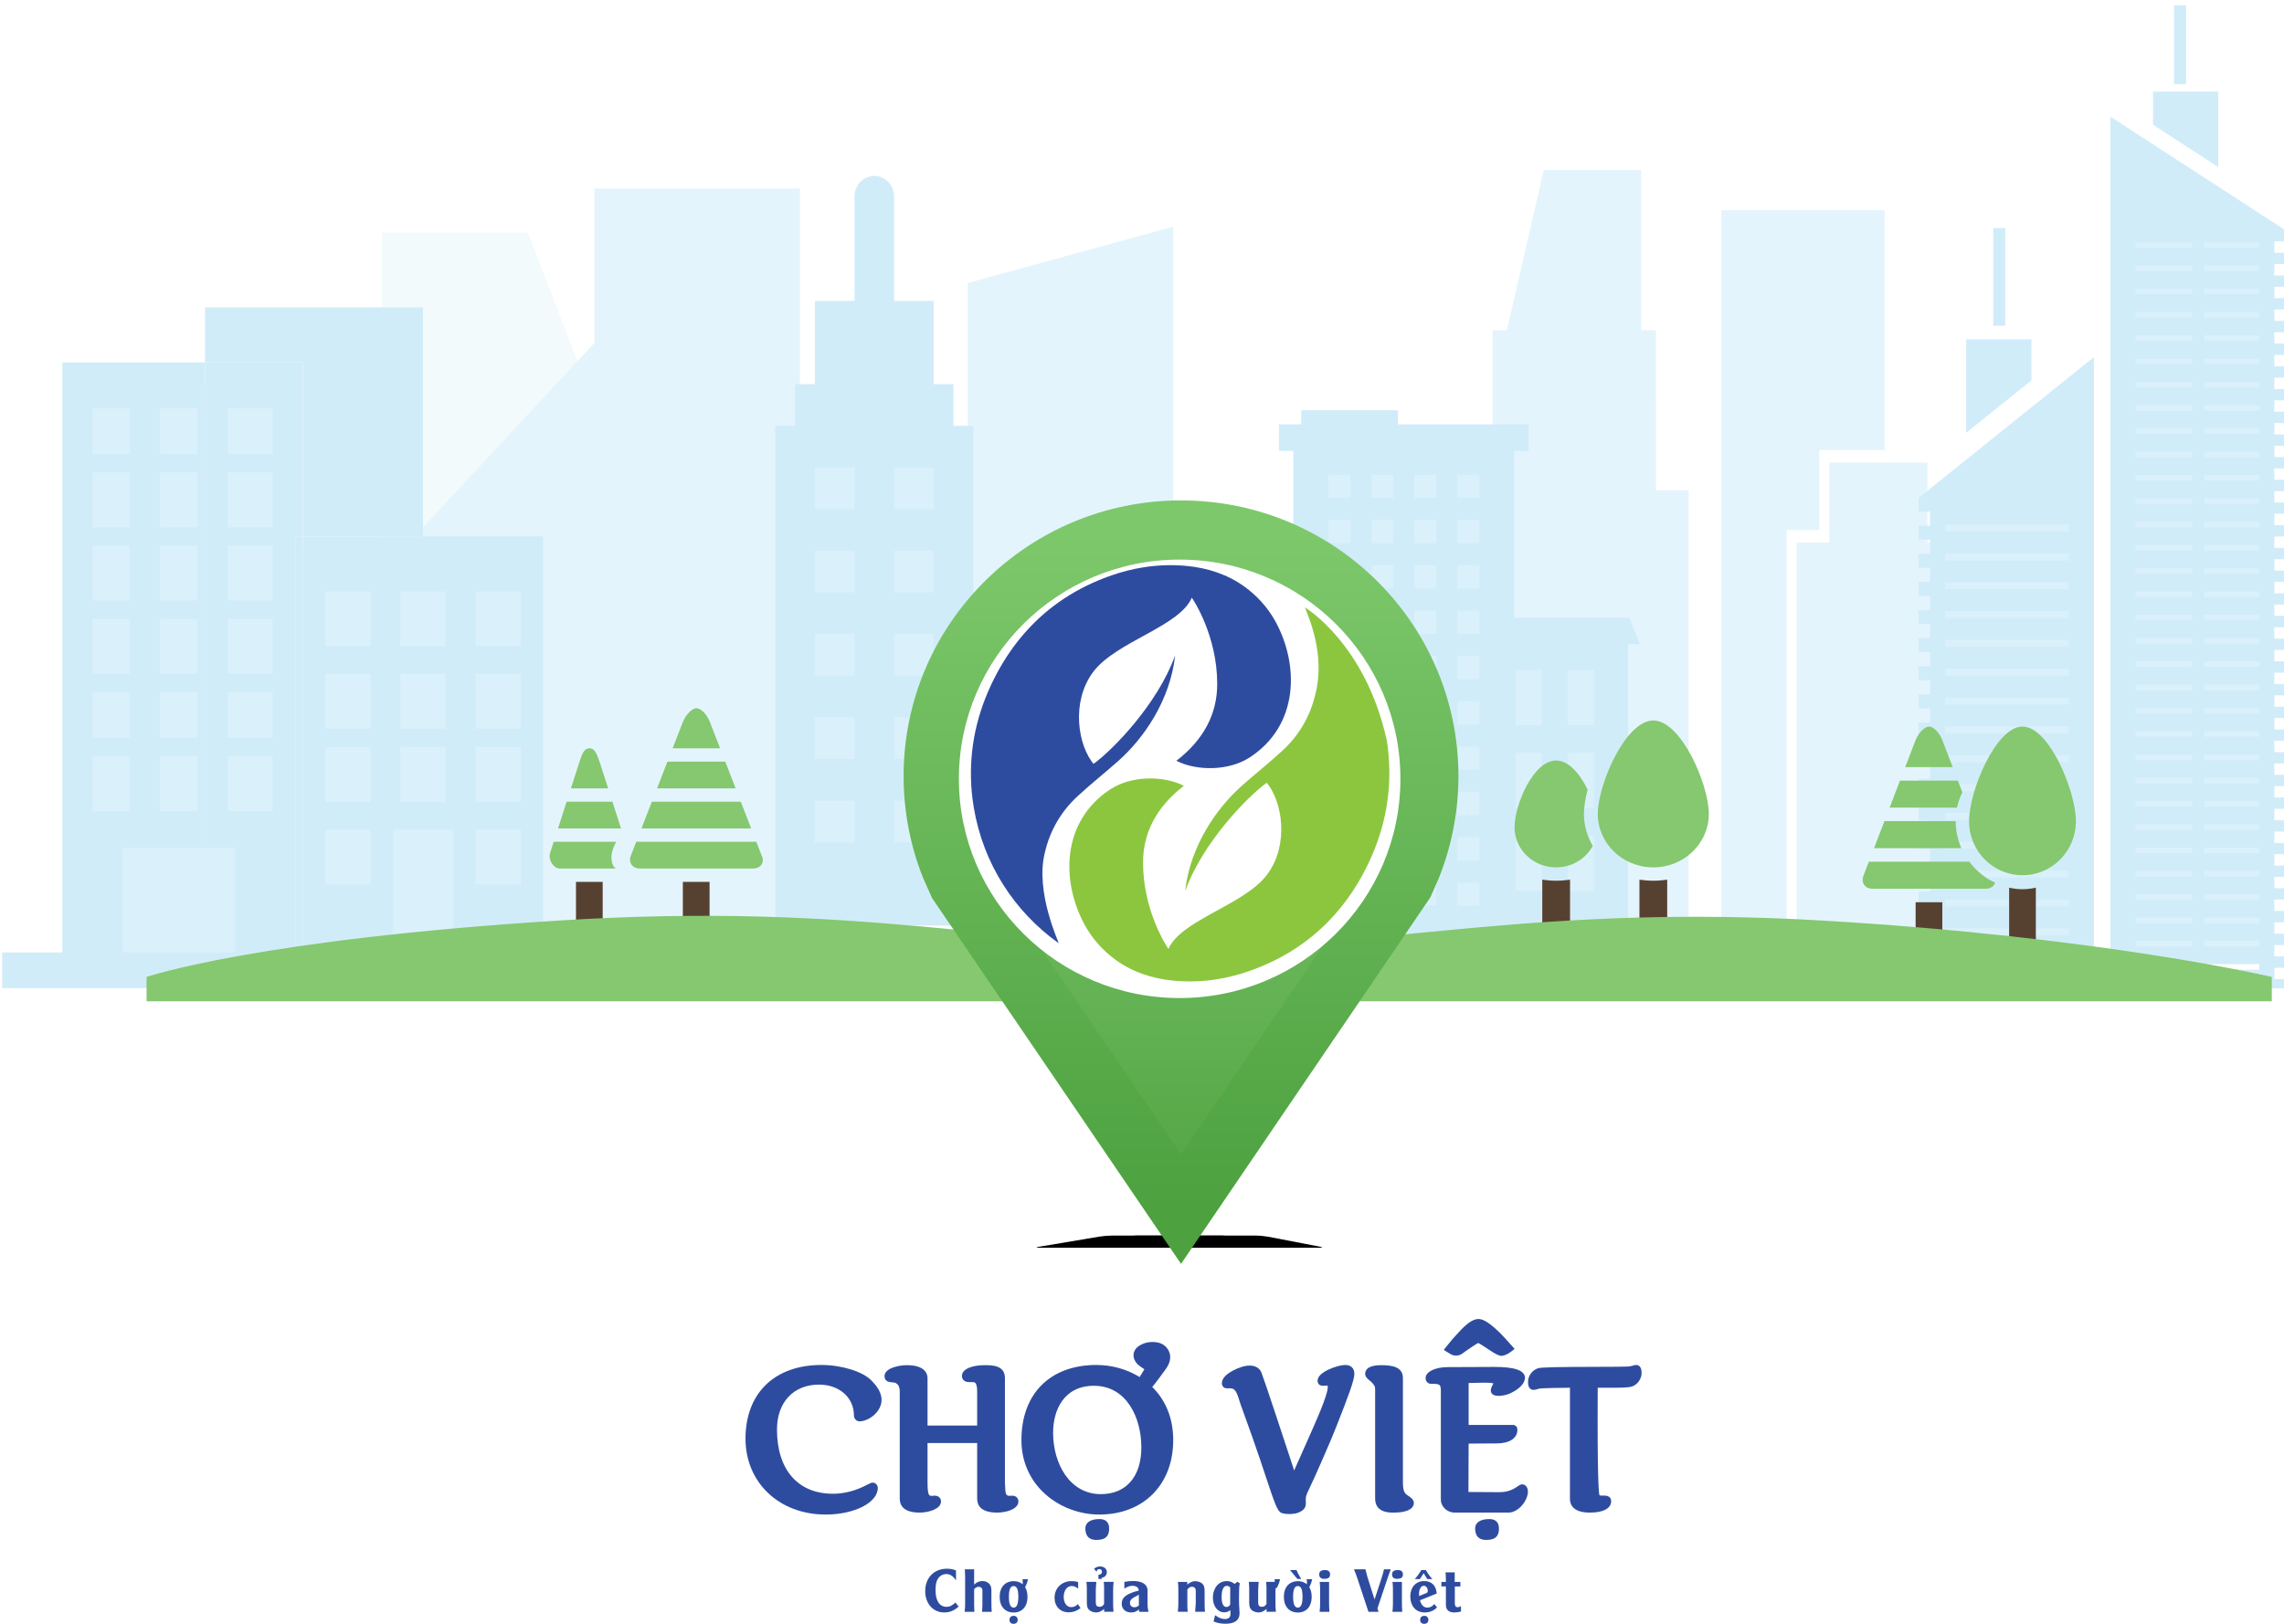 <?xml version="1.0" encoding="UTF-8"?>
<svg width="374px" height="266px" viewBox="0 0 374 266" version="1.1" xmlns="http://www.w3.org/2000/svg" xmlns:xlink="http://www.w3.org/1999/xlink">
    <!-- Generator: Sketch 52.5 (67469) - http://www.bohemiancoding.com/sketch -->
    <title>Group 13</title>
    <desc>Created with Sketch.</desc>
    <defs>
        <path d="M10.292,0.167 C10.84,0.075 11.729,-6.68640808e-25 12.29,-6.68640808e-25 L35.942,-6.68640808e-25 C36.497,-6.68640808e-25 37.394,0.086 37.925,0.188 L46.354,1.807 C46.893,1.911 46.887,1.995 46.33,1.995 L0.417,1.995 C-0.135,1.995 -0.147,1.921 0.408,1.828 L10.292,0.167 Z" id="path-1"></path>
        <filter x="-18.4%" y="-300.8%" width="136.8%" height="1002.3%" filterUnits="objectBoundingBox" id="filter-2">
            <feOffset dx="0" dy="3" in="SourceAlpha" result="shadowOffsetOuter1"></feOffset>
            <feGaussianBlur stdDeviation="2.5" in="shadowOffsetOuter1" result="shadowBlurOuter1"></feGaussianBlur>
            <feColorMatrix values="0 0 0 0 0   0 0 0 0 0   0 0 0 0 0  0 0 0 0.161 0" type="matrix" in="shadowBlurOuter1"></feColorMatrix>
        </filter>
        <path d="M14.746,0.344 C15.168,0.154 15.885,3.54978915e-18 16.336,7.8310697e-18 L30.443,1.41741353e-16 C30.899,1.46066334e-16 31.617,0.153 32.033,0.336 L34.283,1.326 C34.706,1.512 34.683,1.662 34.222,1.662 L12.644,1.662 C12.187,1.662 12.158,1.509 12.583,1.318 L14.746,0.344 Z" id="path-3"></path>
        <filter x="-42.4%" y="-360.9%" width="185.0%" height="1182.8%" filterUnits="objectBoundingBox" id="filter-4">
            <feOffset dx="0" dy="3" in="SourceAlpha" result="shadowOffsetOuter1"></feOffset>
            <feGaussianBlur stdDeviation="2.5" in="shadowOffsetOuter1" result="shadowBlurOuter1"></feGaussianBlur>
            <feColorMatrix values="0 0 0 0 0   0 0 0 0 0   0 0 0 0 0  0 0 0 0.16 0" type="matrix" in="shadowBlurOuter1"></feColorMatrix>
        </filter>
        <linearGradient x1="50%" y1="0%" x2="50%" y2="100%" id="linearGradient-5">
            <stop stop-color="#8AD178" offset="0%"></stop>
            <stop stop-color="#52A443" offset="100%"></stop>
        </linearGradient>
        <linearGradient x1="50%" y1="0%" x2="50%" y2="100%" id="linearGradient-6">
            <stop stop-color="#7DC86B" offset="0%"></stop>
            <stop stop-color="#4DA13F" offset="100%"></stop>
        </linearGradient>
        <polygon id="path-7" points="0 132.558 190 132.558 190 0 0 0"></polygon>
    </defs>
    <g id="APP" stroke="none" stroke-width="1" fill="none" fill-rule="evenodd">
        <g id="00--Welcome" transform="translate(-1, -305)">
            <g id="Group-13" transform="translate(1, 304)">
                <g id="Group-13-Copy" transform="translate(0, 0.5)">
                    <g id="Group-15" transform="translate(0, 0.5)">
                        <polygon id="Fill-2" fill="#E4F4FD" points="158.458 51.383 158.458 158.944 192.117 158.944 192.117 37.127 158.458 46.355"></polygon>
                        <g id="Page-1" transform="translate(279.585, 93.832) scale(-1, 1) translate(-279.585, -93.832) translate(238.085, 27.832)" fill="#E4F4FD">
                            <polygon id="Fill-2" points="21.54 47.936 5.487 47.936 5.487 61.04 0.136 61.04 0.136 100.352 0.143 100.352 0.143 126.561 26.891 126.561 26.891 61.04 21.54 61.04"></polygon>
                            <path d="M82.037,52.452 L76.693,52.452 L76.693,26.243 L65.991,26.243 L65.991,3.31 C65.991,1.501 64.794,0.035 63.315,0.035 C61.837,0.035 60.64,1.501 60.64,3.31 L60.64,26.243 L49.932,26.243 L49.939,52.452 L44.581,52.452 L44.581,131.076 L82.037,131.076 L82.037,104.868 L82.044,104.868 L82.037,52.452 Z" id="Fill-3"></path>
                            <polygon id="Rectangle-124" points="52.356 0 68.291 0 74.596 27.396 52.356 27.396"></polygon>
                            <polygon id="Fill-4" points="12.482 45.899 23.184 45.899 23.184 59.004 28.535 59.004 28.535 131.076 39.237 131.076 39.237 6.587 12.482 6.587"></polygon>
                        </g>
                        <g id="Group-3" transform="translate(209.423, 67.193)">
                            <rect id="Rectangle-118" fill="#DAF0FB" x="5.56" y="9.295" width="29.19" height="75.829"></rect>
                            <rect id="Rectangle-118" fill="#DAF0FB" x="5.56" y="36.202" width="49.113" height="48.922"></rect>
                            <path d="M57.176,85.065 L57.176,38.315 L59.104,38.315 L57.393,33.963 L38.546,33.963 L38.546,6.664 L40.9,6.664 L40.9,2.312 L19.485,2.312 L19.485,0 L3.64,0 L3.64,2.312 L0,2.312 L0,6.664 L2.354,6.664 L2.354,85.065 L0,85.065 L0,88.06 L59.96,88.06 L59.96,85.065 L57.176,85.065 Z M11.706,81.152 L8.105,81.152 L8.105,77.346 L11.71,77.346 L11.71,81.152 L11.706,81.152 Z M11.706,73.732 L8.105,73.732 L8.105,69.925 L11.71,69.925 L11.71,73.732 L11.706,73.732 Z M11.706,66.307 L8.105,66.307 L8.105,62.499 L11.71,62.499 L11.71,66.307 L11.706,66.307 Z M11.706,58.885 L8.105,58.885 L8.105,55.083 L11.71,55.083 L11.71,58.885 L11.706,58.885 Z M11.706,51.465 L8.105,51.465 L8.105,47.658 L11.71,47.658 L11.71,51.465 L11.706,51.465 Z M11.706,44.039 L8.105,44.039 L8.105,40.233 L11.71,40.233 L11.71,44.039 L11.706,44.039 Z M11.706,36.619 L8.105,36.619 L8.105,32.811 L11.71,32.811 L11.71,36.619 L11.706,36.619 Z M11.706,29.197 L8.105,29.197 L8.105,25.391 L11.71,25.391 L11.71,29.197 L11.706,29.197 Z M11.706,21.772 L8.105,21.772 L8.105,17.965 L11.71,17.965 L11.71,21.772 L11.706,21.772 Z M11.706,14.351 L8.105,14.351 L8.105,10.544 L11.71,10.544 L11.71,14.351 L11.706,14.351 Z M18.739,81.152 L15.133,81.152 L15.133,77.346 L18.739,77.346 L18.739,81.152 Z M18.739,73.732 L15.133,73.732 L15.133,69.925 L18.739,69.925 L18.739,73.732 Z M18.739,66.307 L15.133,66.307 L15.133,62.499 L18.739,62.499 L18.739,66.307 Z M18.739,58.885 L15.133,58.885 L15.133,55.083 L18.739,55.083 L18.739,58.885 Z M18.739,51.465 L15.133,51.465 L15.133,47.658 L18.739,47.658 L18.739,51.465 Z M18.739,44.039 L15.133,44.039 L15.133,40.233 L18.739,40.233 L18.739,44.039 Z M18.739,36.619 L15.133,36.619 L15.133,32.811 L18.739,32.811 L18.739,36.619 Z M18.739,29.197 L15.133,29.197 L15.133,25.391 L18.739,25.391 L18.739,29.197 Z M18.739,21.772 L15.133,21.772 L15.133,17.965 L18.739,17.965 L18.739,21.772 Z M18.739,14.351 L15.133,14.351 L15.133,10.544 L18.739,10.544 L18.739,14.351 Z M25.767,81.152 L22.162,81.152 L22.162,77.346 L25.767,77.346 L25.767,81.152 Z M25.767,73.732 L22.162,73.732 L22.162,69.925 L25.767,69.925 L25.767,73.732 Z M25.767,66.307 L22.162,66.307 L22.162,62.499 L25.767,62.499 L25.767,66.307 Z M25.767,58.885 L22.162,58.885 L22.162,55.083 L25.767,55.083 L25.767,58.885 Z M25.767,51.465 L22.162,51.465 L22.162,47.658 L25.767,47.658 L25.767,51.465 Z M25.767,44.039 L22.162,44.039 L22.162,40.233 L25.767,40.233 L25.767,44.039 Z M25.767,36.619 L22.162,36.619 L22.162,32.811 L25.767,32.811 L25.767,36.619 Z M25.767,29.197 L22.162,29.197 L22.162,25.391 L25.767,25.391 L25.767,29.197 Z M25.767,21.772 L22.162,21.772 L22.162,17.965 L25.767,17.965 L25.767,21.772 Z M25.767,14.351 L22.162,14.351 L22.162,10.544 L25.767,10.544 L25.767,14.351 Z M32.799,81.152 L29.194,81.152 L29.194,77.346 L32.799,77.346 L32.799,81.152 Z M32.799,73.732 L29.194,73.732 L29.194,69.925 L32.799,69.925 L32.799,73.732 Z M32.799,66.307 L29.194,66.307 L29.194,62.499 L32.799,62.499 L32.799,66.307 Z M32.799,58.885 L29.194,58.885 L29.194,55.083 L32.799,55.083 L32.799,58.885 Z M32.799,51.465 L29.194,51.465 L29.194,47.658 L32.799,47.658 L32.799,51.465 Z M32.799,44.039 L29.194,44.039 L29.194,40.233 L32.799,40.233 L32.799,44.039 Z M32.799,36.619 L29.194,36.619 L29.194,32.811 L32.799,32.811 L32.799,36.619 Z M32.799,29.197 L29.194,29.197 L29.194,25.391 L32.799,25.391 L32.799,29.197 Z M32.799,21.772 L29.194,21.772 L29.194,17.965 L32.799,17.965 L32.799,21.772 Z M32.799,14.351 L29.194,14.351 L29.194,10.544 L32.799,10.544 L32.799,14.351 Z M43.042,78.722 L38.759,78.722 L38.759,69.682 L43.042,69.682 L43.042,78.722 Z M43.042,65.155 L38.759,65.155 L38.759,56.115 L43.042,56.115 L43.042,65.155 Z M43.042,51.593 L38.759,51.593 L38.759,42.548 L43.042,42.548 L43.042,51.593 Z M51.607,78.722 L47.325,78.722 L47.325,69.682 L51.607,69.682 L51.607,78.722 Z M51.607,65.155 L47.325,65.155 L47.325,56.115 L51.607,56.115 L51.607,65.155 Z M51.607,51.593 L47.325,51.593 L47.325,42.548 L51.607,42.548 L51.607,51.593 Z" id="Page-1" fill="#D1ECF9"></path>
                        </g>
                        <g id="Page-1" transform="translate(62.549, 30.768)">
                            <polygon id="Rectangle-121" fill="#F2FAFC" points="0 7.338 23.888 7.338 47.776 69.263 68.438 69.263 68.438 74.665 47.776 74.665 0 74.665"></polygon>
                            <polygon id="Fill-2" fill="#E4F4FD" points="34.779 14.34 34.779 121.706 68.438 121.706 68.438 0.11 34.779 0.11"></polygon>
                            <polygon id="Fill-3" fill="#E4F4FD" points="1.773 121.706 35.433 121.706 35.433 24.688 1.773 60.908"></polygon>
                        </g>
                        <g id="Group" transform="translate(314.135, 0.436)">
                            <rect id="Rectangle-122" fill="#DAF0FB" x="35.242" y="36.64" width="22.427" height="120.796"></rect>
                            <path d="M60.156,39.114 L60.156,37.305 L31.432,18.666 L31.432,161.443 L60.167,161.443 L60.167,159.926 L58.284,159.926 L58.284,158.065 L60.167,158.065 L60.167,156.204 L58.284,156.204 L58.284,154.35 L60.167,154.35 L60.167,152.489 L58.284,152.489 L58.284,150.629 L60.167,150.629 L60.167,148.768 L58.284,148.768 L58.284,146.905 L60.167,146.905 L60.167,145.044 L58.284,145.044 L58.284,143.184 L60.167,143.184 L60.167,141.323 L58.284,141.323 L58.284,139.471 L60.167,139.471 L60.167,137.626 L58.284,137.626 L58.284,135.765 L60.167,135.765 L60.167,133.896 L58.284,133.896 L58.284,132.042 L60.167,132.042 L60.167,130.181 L58.284,130.181 L58.284,128.329 L60.167,128.329 L60.167,126.469 L58.284,126.469 L58.284,124.608 L60.167,124.608 L60.167,122.754 L58.284,122.754 L58.284,120.893 L60.167,120.893 L60.167,119.041 L58.284,119.041 L58.284,117.172 L60.167,117.172 L60.167,115.318 L58.284,115.318 L58.284,113.457 L60.167,113.457 L60.167,111.596 L58.284,111.596 L58.284,109.736 L60.167,109.736 L60.167,107.873 L58.284,107.873 L58.284,106.021 L60.167,106.021 L60.167,104.169 L58.284,104.169 L58.284,102.306 L60.167,102.306 L60.167,100.436 L58.284,100.436 L58.284,98.585 L60.167,98.585 L60.167,96.733 L58.284,96.733 L58.284,94.872 L60.167,94.872 L60.167,93.018 L58.284,93.018 L58.284,91.158 L60.167,91.158 L60.167,89.297 L58.284,89.297 L58.284,87.436 L60.167,87.436 L60.167,85.582 L58.284,85.582 L58.284,83.712 L60.167,83.712 L60.167,81.861 L58.284,81.861 L58.284,80 L60.167,80 L60.167,78.146 L58.284,78.146 L58.284,76.285 L60.167,76.285 L60.167,74.425 L58.284,74.425 L58.284,72.564 L60.167,72.564 L60.167,70.71 L58.284,70.71 L58.284,68.858 L60.167,68.858 L60.167,66.997 L58.284,66.997 L58.284,65.137 L60.167,65.137 L60.167,63.283 L58.284,63.283 L58.284,61.422 L60.167,61.422 L60.167,59.561 L58.284,59.561 L58.284,57.701 L60.167,57.701 L60.167,55.838 L58.284,55.838 L58.284,53.977 L60.167,53.977 L60.167,52.116 L58.284,52.116 L58.284,50.255 L60.167,50.255 L60.167,48.401 L58.284,48.401 L58.284,46.541 L60.167,46.541 L60.167,44.68 L58.284,44.68 L58.284,42.819 L60.167,42.819 L60.167,40.959 L58.284,40.959 L58.284,39.096 L60.156,39.114 Z M55.815,40.146 L35.556,40.146 L35.556,39.22 L55.815,39.22 L55.815,40.146 Z M55.815,43.966 L35.556,43.966 L35.556,43.038 L55.815,43.038 L55.815,43.966 Z M55.815,47.776 L35.556,47.776 L35.556,46.85 L55.815,46.85 L55.815,47.776 Z M55.815,51.595 L35.556,51.595 L35.556,50.66 L55.815,50.66 L55.815,51.595 Z M55.815,55.406 L35.556,55.406 L35.556,54.48 L55.815,54.48 L55.815,55.406 Z M55.815,59.225 L35.556,59.225 L35.556,58.299 L55.815,58.299 L55.815,59.225 Z M55.815,63.037 L35.556,63.037 L35.556,62.111 L55.815,62.111 L55.815,63.037 Z M55.815,66.846 L35.556,66.846 L35.556,65.92 L55.815,65.92 L55.815,66.846 Z M55.815,70.667 L35.556,70.667 L35.556,69.732 L55.815,69.732 L55.815,70.667 Z M55.815,74.477 L35.556,74.477 L35.556,73.551 L55.815,73.551 L55.815,74.477 Z M55.815,78.297 L35.556,78.297 L35.556,77.362 L55.815,77.362 L55.815,78.297 Z M55.815,82.107 L35.556,82.107 L35.556,81.172 L55.815,81.172 L55.815,82.107 Z M55.815,85.919 L35.556,85.919 L35.556,84.984 L55.815,84.984 L55.815,85.919 Z M55.815,89.728 L35.556,89.728 L35.556,88.802 L55.815,88.802 L55.815,89.728 Z M55.815,93.549 L35.556,93.549 L35.556,92.614 L55.815,92.614 L55.815,93.549 Z M55.815,97.359 L35.556,97.359 L35.556,96.433 L55.815,96.433 L55.815,97.359 Z M55.815,101.177 L35.556,101.177 L35.556,100.242 L55.815,100.242 L55.815,101.177 Z M55.815,104.998 L35.556,104.998 L35.556,104.054 L55.815,104.054 L55.815,104.998 Z M55.815,108.807 L35.556,108.807 L35.556,107.873 L55.815,107.873 L55.815,108.807 Z M55.815,112.619 L35.556,112.619 L35.556,111.693 L55.815,111.693 L55.815,112.619 Z M55.815,116.429 L35.556,116.429 L35.556,115.503 L55.815,115.503 L55.815,116.429 Z M55.815,120.25 L35.556,120.25 L35.556,119.324 L55.815,119.324 L55.815,120.25 Z M55.815,124.059 L35.556,124.059 L35.556,123.133 L55.815,123.133 L55.815,124.059 Z M55.815,127.88 L35.556,127.88 L35.556,126.954 L55.815,126.954 L55.815,127.88 Z M55.815,131.689 L35.556,131.689 L35.556,130.755 L55.815,130.755 L55.815,131.689 Z M55.815,135.501 L35.556,135.501 L35.556,134.575 L55.815,134.575 L55.815,135.501 Z M55.815,139.32 L35.556,139.32 L35.556,138.394 L55.815,138.394 L55.815,139.32 Z M55.815,143.132 L35.556,143.132 L35.556,142.204 L55.815,142.204 L55.815,143.132 Z M55.815,146.941 L35.556,146.941 L35.556,146.015 L55.815,146.015 L55.815,146.941 Z M55.815,150.762 L35.556,150.762 L35.556,149.834 L55.815,149.834 L55.815,150.762 Z M55.815,154.581 L35.556,154.581 L35.556,153.646 L55.815,153.646 L55.815,154.581 Z M55.815,158.39 L35.556,158.39 L35.556,157.464 L55.815,157.464 L55.815,158.39 Z" id="Fill-1" fill="#D1ECF9"></path>
                            <polygon id="Fill-2" fill="#D1ECF9" points="41.859 0.433 43.83 0.433 43.83 13.357 41.859 13.357"></polygon>
                            <polygon id="Fill-3" fill="#D1ECF9" points="44.853 36.892 46.825 36.892 46.825 160.596 44.853 160.596"></polygon>
                            <polygon id="Fill-4" fill="#D1ECF9" points="49.103 26.933 49.103 14.565 38.418 14.565 38.418 19.998"></polygon>
                            <g id="Group-8" transform="translate(0, 36.692)">
                                <rect id="Rectangle-122" fill="#DAF0FB" x="3.845" y="46.798" width="22.427" height="72.993"></rect>
                                <polygon id="Fill-5" fill="#D1ECF9" points="7.821 33.762 7.821 18.454 18.507 18.454 18.507 25.18"></polygon>
                                <polygon id="Fill-6" fill="#D1ECF9" points="12.252 0.229 14.223 0.229 14.223 16.227 12.252 16.227"></polygon>
                                <path d="M0.011,122.591 L0.011,124.752 L28.735,124.752 L28.735,21.359 L0.011,44.431 L0.011,46.667 L1.894,46.667 L1.894,48.974 L0.011,48.974 L0.011,51.266 L1.894,51.266 L1.894,53.569 L0.011,53.569 L0.011,55.872 L1.894,55.872 L1.894,58.179 L0.011,58.179 L0.011,60.471 L1.894,60.471 L1.894,62.774 L0.011,62.774 L0.011,65.077 L1.894,65.077 L1.894,67.383 L0.011,67.383 L0.011,69.687 L1.894,69.687 L1.894,71.99 L0.011,71.99 L0.011,74.293 L1.894,74.293 L1.894,76.597 L0.011,76.597 L0.011,78.903 L1.894,78.903 L1.894,81.206 L0.011,81.206 L0.011,83.51 L1.894,83.51 L1.894,85.813 L0.011,85.813 L0.011,88.119 L1.894,88.119 L1.894,90.422 L0.011,90.422 L0.011,92.726 L1.894,92.726 L1.894,95.029 L0.011,95.029 L0.011,97.332 L1.894,97.332 L1.894,99.627 L0.011,99.627 L0.011,101.931 L1.894,101.931 L1.894,104.223 L0.011,104.223 L0.011,106.526 L1.894,106.526 L1.894,108.832 L0.011,108.832 L0.011,111.136 L1.894,111.136 L1.894,113.428 L0.011,113.428 L0.011,115.731 L1.894,115.731 L1.894,118.037 L0.011,118.037 L0.011,120.341 L1.894,120.341 L1.894,122.633 L0.011,122.633 L0.011,122.591 Z M4.353,48.786 L24.612,48.786 L24.612,49.944 L4.353,49.944 L4.353,48.786 Z M4.353,53.516 L24.612,53.516 L24.612,54.673 L4.353,54.673 L4.353,53.516 Z M4.353,58.232 L24.612,58.232 L24.612,59.378 L4.353,59.378 L4.353,58.232 Z M4.353,62.95 L24.612,62.95 L24.612,64.096 L4.353,64.096 L4.353,62.95 Z M4.353,67.677 L24.612,67.677 L24.612,68.823 L4.353,68.823 L4.353,67.677 Z M4.353,72.395 L24.612,72.395 L24.612,73.542 L4.353,73.542 L4.353,72.395 Z M4.353,77.122 L24.612,77.122 L24.612,78.268 L4.353,78.268 L4.353,77.122 Z M4.353,81.838 L24.612,81.838 L24.612,82.987 L4.353,82.987 L4.353,81.838 Z M4.353,86.568 L24.612,86.568 L24.612,87.714 L4.353,87.714 L4.353,86.568 Z M4.353,91.283 L24.612,91.283 L24.612,92.432 L4.353,92.432 L4.353,91.283 Z M4.353,96.002 L24.612,96.002 L24.612,97.148 L4.353,97.148 L4.353,96.002 Z M4.353,100.729 L24.612,100.729 L24.612,101.875 L4.353,101.875 L4.353,100.729 Z M4.353,105.447 L24.612,105.447 L24.612,106.593 L4.353,106.593 L4.353,105.447 Z M4.353,110.174 L24.612,110.174 L24.612,111.32 L4.353,111.32 L4.353,110.174 Z M4.353,114.892 L24.612,114.892 L24.612,116.039 L4.353,116.039 L4.353,114.892 Z M4.353,119.619 L24.612,119.619 L24.612,120.765 L4.353,120.765 L4.353,119.619 Z" id="Fill-7" fill="#D1ECF9"></path>
                            </g>
                        </g>
                        <g id="Group-2" transform="translate(0, 49.847)">
                            <polygon id="Fill-1" fill="#D1ECF9" points="49.576 38.011 69.263 38.011 69.263 0.5 33.58 0.5 33.58 9.503 49.576 9.503"></polygon>
                            <rect id="Rectangle-112" fill="#DAF0FB" x="12.51" y="13.014" width="35.676" height="96.189"></rect>
                            <rect id="Rectangle-112" fill="#DAF0FB" x="49.576" y="40.173" width="35.676" height="69.03"></rect>
                            <path d="M10.201,9.503 L10.201,107.03 L20.045,107.03 L20.045,89.025 L33.58,89.025 L33.58,9.503 L10.201,9.503 Z M21.275,83.024 L15.123,83.024 L15.123,74.021 L21.275,74.021 L21.275,83.024 Z M21.275,71.02 L15.123,71.02 L15.123,63.518 L21.275,63.518 L21.275,71.02 Z M21.275,60.517 L15.123,60.517 L15.123,51.515 L21.275,51.515 L21.275,60.517 Z M21.275,48.514 L15.123,48.514 L15.123,39.511 L21.275,39.511 L21.275,48.514 Z M21.275,36.51 L15.123,36.51 L15.123,27.508 L21.275,27.508 L21.275,36.51 Z M21.275,24.507 L15.123,24.507 L15.123,17.005 L21.275,17.005 L21.275,24.507 Z M32.349,83.024 L26.197,83.024 L26.197,74.021 L32.349,74.021 L32.349,83.024 Z M32.349,71.02 L26.197,71.02 L26.197,63.518 L32.349,63.518 L32.349,71.02 Z M32.349,60.517 L26.197,60.517 L26.197,51.515 L32.349,51.515 L32.349,60.517 Z M32.349,48.514 L26.197,48.514 L26.197,39.511 L32.349,39.511 L32.349,48.514 Z M32.349,36.51 L26.197,36.51 L26.197,27.508 L32.349,27.508 L32.349,36.51 Z M26.197,24.507 L26.197,17.005 L32.349,17.005 L32.349,24.507 L26.197,24.507 Z" id="Fill-2" fill="#D1ECF9"></path>
                            <path d="M38.502,107.03 L48.345,107.03 L48.345,38.011 L49.576,38.011 L49.576,9.503 L33.58,9.503 L33.58,89.025 L38.502,89.025 L38.502,107.03 Z M37.271,17.005 L44.654,17.005 L44.654,24.507 L37.271,24.507 L37.271,17.005 Z M37.271,27.508 L44.654,27.508 L44.654,36.51 L37.271,36.51 L37.271,27.508 Z M37.271,39.511 L44.654,39.511 L44.654,48.514 L37.271,48.514 L37.271,39.511 Z M37.271,51.515 L44.654,51.515 L44.654,60.517 L37.271,60.517 L37.271,51.515 Z M37.271,63.518 L44.654,63.518 L44.654,71.02 L37.271,71.02 L37.271,63.518 Z M37.271,83.024 L37.271,74.021 L44.654,74.021 L44.654,83.024 L37.271,83.024 Z" id="Fill-3" fill="#D1ECF9"></path>
                            <path d="M69.263,38.011 L69.263,47.013 L72.955,47.013 L72.955,56.016 L69.263,56.016 L69.263,60.517 L72.955,60.517 L72.955,69.52 L69.263,69.52 L69.263,72.521 L72.955,72.521 L72.955,81.523 L69.263,81.523 L69.263,86.024 L74.185,86.024 L74.185,107.03 L88.951,107.03 L88.951,38.011 L69.263,38.011 Z M85.26,95.027 L77.877,95.027 L77.877,86.024 L85.26,86.024 L85.26,95.027 Z M85.26,81.523 L77.877,81.523 L77.877,72.521 L85.26,72.521 L85.26,81.523 Z M85.26,69.52 L77.877,69.52 L77.877,60.517 L85.26,60.517 L85.26,69.52 Z M85.26,56.016 L77.877,56.016 L77.877,47.013 L85.26,47.013 L85.26,56.016 Z" id="Fill-4" fill="#D1ECF9"></path>
                            <path d="M65.572,81.523 L65.572,72.521 L69.263,72.521 L69.263,69.52 L65.572,69.52 L65.572,60.517 L69.263,60.517 L69.263,56.016 L65.572,56.016 L65.572,47.013 L69.263,47.013 L69.263,38.011 L49.576,38.011 L49.576,107.03 L64.342,107.03 L64.342,86.024 L69.263,86.024 L69.263,81.523 L65.572,81.523 Z M60.65,95.027 L53.267,95.027 L53.267,86.024 L60.65,86.024 L60.65,95.027 Z M60.65,81.523 L53.267,81.523 L53.267,72.521 L60.65,72.521 L60.65,81.523 Z M60.65,69.52 L53.267,69.52 L53.267,60.517 L60.65,60.517 L60.65,69.52 Z M60.65,56.016 L53.267,56.016 L53.267,47.013 L60.65,47.013 L60.65,56.016 Z" id="Fill-5" fill="#D1ECF9"></path>
                            <polygon id="Fill-6" fill="#D1ECF9" points="48.345 38.011 49.576 38.011 49.576 107.03 48.345 107.03"></polygon>
                            <polygon id="Fill-7" fill="#D1ECF9" points="0.357 106.148 98.795 106.148 98.795 112.002 0.357 112.002"></polygon>
                        </g>
                        <g id="Group-4" transform="translate(126.951, 28.811)">
                            <rect id="Rectangle-117" fill="#DAF0FB" x="3.914" y="45.24" width="25.723" height="67.566"></rect>
                            <path d="M29.181,34.11 L25.94,34.11 L25.94,20.466 L19.455,20.466 L19.455,3.41 C19.455,1.526 18.004,0 16.211,0 C14.42,0 12.97,1.526 12.97,3.41 L12.97,20.466 L6.485,20.466 L6.485,34.11 L3.241,34.11 L3.241,40.932 L0,40.932 L0,95.507 L0.008,95.507 L0.008,122.795 L32.433,122.795 L32.433,40.932 L29.181,40.932 L29.181,34.11 Z M12.97,109.151 L6.485,109.151 L6.485,102.329 L12.97,102.329 L12.97,109.151 Z M12.97,95.507 L6.485,95.507 L6.485,88.685 L12.97,88.685 L12.97,95.507 Z M12.97,81.863 L6.485,81.863 L6.485,75.041 L12.97,75.041 L12.97,81.863 Z M12.97,68.219 L6.485,68.219 L6.485,61.397 L12.97,61.397 L12.97,68.219 Z M12.97,54.575 L6.485,54.575 L6.485,47.753 L12.97,47.753 L12.97,54.575 Z M25.94,109.151 L19.455,109.151 L19.455,102.329 L25.94,102.329 L25.94,109.151 Z M25.94,95.507 L19.455,95.507 L19.455,88.685 L25.94,88.685 L25.94,95.507 Z M25.94,81.863 L19.455,81.863 L19.455,75.041 L25.94,75.041 L25.94,81.863 Z M25.94,68.219 L19.455,68.219 L19.455,61.397 L25.94,61.397 L25.94,68.219 Z M25.94,54.575 L19.455,54.575 L19.455,47.753 L25.94,47.753 L25.94,54.575 Z" id="Fill-1" fill="#D1ECF9"></path>
                        </g>
                    </g>
                    <g id="Group-5" transform="translate(90, 116.5)">
                        <polygon id="Path" fill="#564131" points="4.315 35 8.69 35 8.69 28.438 4.315 28.438"></polygon>
                        <path d="M0.669,21.875 L0.066,23.738 C-0.265,24.934 0.708,26.25 1.614,26.25 L10.907,26.25 C10.907,26.25 10.121,26.044 10.121,24.371 C10.121,23.209 10.907,21.875 10.907,21.875 L0.669,21.875 Z" id="Path" fill="#85C86F"></path>
                        <polygon id="Path" fill="#85C86F" points="2.781 15.312 1.375 19.688 11.693 19.688 10.284 15.312"></polygon>
                        <path d="M8.173,8.75 C7.737,7.554 7.438,6.562 6.532,6.562 C5.626,6.562 5.331,7.485 4.895,8.75 L3.486,13.125 L9.582,13.125 L8.173,8.75 Z" id="Path" fill="#85C86F"></path>
                        <polygon id="Path" fill="#564131" points="21.815 35 26.19 35 26.19 28.438 21.815 28.438"></polygon>
                        <path d="M34.696,24.062 L33.847,21.875 L14.183,21.875 L13.333,24.062 C12.821,25.191 13.526,26.25 14.735,26.25 L33.329,26.25 C34.538,26.25 35.31,25.258 34.696,24.062 L34.696,24.062 Z" id="Path" fill="#85C86F"></path>
                        <polygon id="Path" fill="#85C86F" points="31.304 15.312 16.739 15.312 15.034 19.688 33.001 19.688"></polygon>
                        <polygon id="Path" fill="#85C86F" points="28.763 8.75 19.291 8.75 17.59 13.125 30.459 13.125"></polygon>
                        <path d="M27.915,6.562 L20.14,6.562 L21.845,2.188 C22.331,0.999 23.348,0 24.032,0 C24.716,0 25.673,0.855 26.219,2.188 L27.915,6.562 Z" id="Page-1" fill="#85C86F"></path>
                    </g>
                    <g id="Group-7" transform="translate(248, 118.5)">
                        <path d="M11.363,15.312 C11.363,14.231 11.581,12.839 11.962,11.322 C10.716,8.75 8.873,6.562 6.818,6.562 C3.049,6.562 0,13.878 0,17.5 C0,21.127 3.049,24.062 6.818,24.062 C9.428,24.062 11.67,22.635 12.814,20.559 C11.919,18.995 11.363,17.223 11.363,15.312 L11.363,15.312 Z" id="Path" fill="#85C86F"></path>
                        <path d="M4.545,26.079 L4.545,35 L9.091,35 L9.091,26.079 C8.344,26.182 7.591,26.25 6.818,26.25 C6.045,26.25 5.292,26.182 4.545,26.079 L4.545,26.079 Z" id="Path" fill="#564131"></path>
                        <path d="M22.727,0 C18.182,0 13.636,10.48 13.636,15.312 C13.636,20.145 17.706,24.062 22.727,24.062 C27.748,24.062 31.818,20.145 31.818,15.312 C31.818,10.48 27.273,0 22.727,0 L22.727,0 Z" id="Path" fill="#85C86F"></path>
                        <path d="M22.727,26.25 C23.5,26.25 24.254,26.182 25,26.079 L25,35 L20.454,35 L20.454,26.079 C21.2,26.182 21.954,26.25 22.727,26.25 L22.727,26.25 Z" id="Path" fill="#564131"></path>
                    </g>
                    <g id="Group-6" transform="translate(305, 119.5)">
                        <path d="M26.178,0 C21.803,0 17.428,10.605 17.428,15.495 C17.428,20.385 21.346,24.349 26.178,24.349 C31.011,24.349 34.928,20.385 34.928,15.495 C34.928,10.605 30.553,0 26.178,0 L26.178,0 Z" id="Path" fill="#85C86F"></path>
                        <path d="M23.99,26.389 L23.99,39.585 L28.366,39.585 L28.366,26.389 C27.647,26.542 26.922,26.643 26.178,26.643 C25.434,26.643 24.709,26.542 23.99,26.389 L23.99,26.389 Z" id="Path" fill="#564131"></path>
                        <path d="M16.325,10.765 L15.594,8.854 L6.122,8.854 L4.422,13.281 L15.457,13.281 C15.638,12.394 15.95,11.56 16.325,10.765 L16.325,10.765 Z" id="Path" fill="#85C86F"></path>
                        <path d="M15.24,15.495 L3.572,15.495 L1.868,19.922 L16.163,19.922 C15.578,18.564 15.24,17.074 15.24,15.495 L15.24,15.495 Z" id="Path" fill="#85C86F"></path>
                        <path d="M17.476,22.135 L1.018,22.135 L0.169,24.349 C-0.343,25.491 0.362,26.562 1.571,26.562 L20.164,26.562 C20.924,26.562 21.513,26.166 21.69,25.568 C20.007,24.799 18.579,23.605 17.476,22.135 L17.476,22.135 Z" id="Path" fill="#85C86F"></path>
                        <polygon id="Path" fill="#564131" points="8.678 35.417 13.053 35.417 13.053 28.776 8.678 28.776"></polygon>
                        <path d="M14.75,6.64 L6.974,6.64 L8.678,2.214 C9.165,1.011 10.182,0 10.866,0 C11.549,0 12.506,0.865 13.053,2.214 L14.75,6.64 Z" id="Path" fill="#85C86F"></path>
                    </g>
                    <path d="M24,160.508 C24,160.508 41.815,154.406 91.448,151.274 C141.081,148.142 164.141,155.524 198.373,155.524 C227.293,155.524 252.547,148.593 298.393,151.274 C344.239,153.956 372,160.508 372,160.508 L372,164.5 L24,164.5 L24,160.508 Z" id="Rectangle-120" fill="#85C86F"></path>
                    <g id="Group-14" transform="translate(169, 199.5)" fill="black" fill-opacity="1">
                        <g id="Group-11" transform="translate(0.736, 0.373)">
                            <g id="Rectangle-125">
                                <use filter="url(#filter-2)" xlink:href="#path-1"></use>
                            </g>
                            <g id="Rectangle-125">
                                <use filter="url(#filter-4)" xlink:href="#path-3"></use>
                            </g>
                        </g>
                    </g>
                </g>
                <g id="Group-10" transform="translate(99, 85)">
                    <g id="Group-12" transform="translate(57.347, 6.325)" stroke="#469A36" stroke-width="2.88">
                        <ellipse id="Oval-58" cx="36.818" cy="36.571" rx="36.818" ry="36.571"></ellipse>
                    </g>
                    <g id="Group-9">
                        <path d="M54,43.119 C54,46.836 54.514,50.431 55.46,53.844 C55.838,55.21 56.288,56.552 56.809,57.853 L58.036,60.618 L94.39,114.043 L130.792,60.521 L131.893,58.027 C132.441,56.668 132.916,55.268 133.314,53.838 C134.267,50.424 134.774,46.831 134.774,43.113 C134.781,20.958 116.694,3 94.39,3 C72.086,3 54,20.958 54,43.119 Z" id="Page-1" stroke="url(#linearGradient-6)" stroke-width="10.08" fill="url(#linearGradient-5)"></path>
                        <ellipse id="Oval-56" fill="#FFFFFF" cx="94.165" cy="43.561" rx="36.149" ry="35.906"></ellipse>
                        <g id="Logo">
                            <g id="g10" transform="translate(95, 91.558) scale(-1, 1) rotate(-180) translate(-95, -91.558) translate(0, 0.558)">
                                <g id="g12">
                                    <g id="g14-Clipped" transform="translate(0, 49)">
                                        <mask id="mask-8" fill="white">
                                            <use xlink:href="#path-7"></use>
                                        </mask>
                                        <g id="path16"></g>
                                        <g id="g14" mask="url(#mask-8)">
                                            <g transform="translate(58.974, 55.29)" id="Group">
                                                <g transform="translate(0.233, 0.372)">
                                                    <g id="g20" transform="translate(0.529, 7.373)" fill="#2E4C9F">
                                                        <path d="M45.948,30.495 C42.547,28.267 37.355,28.184 33.891,29.911 C38.354,33.355 40.595,37.59 40.579,42.544 C40.573,50.42 36.669,56.281 36.422,56.631 C35.405,54.229 32.108,52.41 30.01,51.199 C27.521,49.766 23.218,47.737 20.919,45.241 C16.822,40.79 17.41,33.571 19.961,29.892 C20.054,29.757 20.136,29.658 20.328,29.416 C23.411,31.628 30.83,39.192 33.697,47.197 C32.865,39.77 28.553,33.574 24.318,29.833 C22.146,27.911 19.87,26.104 17.739,24.137 C15,21.61 13.188,18.495 12.346,14.839 C10.738,8.395 14.688,0.122 14.614,0.062 C14.582,0.08 14.551,0.099 14.515,0.116 C7.43,5.192 2.273,12.975 0.717,22.264 C0.572,23.126 0.461,23.989 0.383,24.848 C0.356,25.146 0.33,25.443 0.313,25.742 C0.289,26.196 0.271,26.641 0.257,27.091 C0.124,33.049 1.571,38.825 4.582,44.393 C5.855,46.739 7.32,48.867 8.977,50.768 C9.032,50.834 9.088,50.895 9.144,50.956 C12.905,55.216 17.64,58.329 23.284,60.288 C25,60.883 26.715,61.318 28.443,61.594 C30.803,61.976 33.177,62.056 35.589,61.83 C39.009,61.509 42.343,60.422 45.115,58.389 C47.033,56.983 48.837,55.095 50.156,52.663 C53.985,45.603 53.99,35.772 45.948,30.495" id="path22"></path>
                                                    </g>
                                                    <g id="g24" transform="translate(16.767, 0.873)" fill="#8CC63F">
                                                        <path d="M6.83,31.739 C10.231,33.967 15.423,34.05 18.887,32.323 C14.424,28.879 12.183,24.644 12.198,19.69 C12.205,11.814 16.109,5.953 16.356,5.603 C17.374,8.005 20.669,9.824 22.768,11.035 C25.257,12.468 29.56,14.497 31.859,16.993 C35.956,21.444 35.368,28.663 32.817,32.342 C32.724,32.477 32.642,32.576 32.451,32.817 C29.367,30.606 21.948,23.042 19.081,15.037 C19.912,22.464 24.225,28.66 28.459,32.401 C30.632,34.323 32.908,36.13 35.039,38.097 C37.778,40.623 39.59,43.739 40.432,47.395 C42.04,53.839 39.384,59.75 38.701,61.538 C38.732,61.519 48.533,55.689 52.061,39.97 C52.252,39.117 52.317,38.245 52.395,37.385 C52.421,37.088 52.448,36.79 52.465,36.491 C52.489,36.038 52.507,35.593 52.521,35.143 C52.653,29.185 51.207,23.409 48.196,17.842 C46.923,15.495 45.458,13.367 43.8,11.466 C43.745,11.4 43.69,11.339 43.634,11.277 C39.873,7.018 35.138,3.905 29.494,1.946 C27.778,1.351 26.062,0.916 24.335,0.64 C21.975,0.258 19.601,0.178 17.189,0.404 C13.769,0.724 10.435,1.812 7.663,3.844 C5.745,5.251 3.941,7.139 2.622,9.572 C-1.208,16.631 -1.213,26.462 6.83,31.739" id="path26"></path>
                                                    </g>
                                                </g>
                                            </g>
                                        </g>
                                    </g>
                                    <g id="text" transform="translate(22.974, 0.29)" fill="#2E4C9F">
                                        <g id="g28" transform="translate(0.038, 18.018)">
                                            <path d="M12.108,21.471 C15.415,21.471 17.816,19.348 17.816,16.422 C17.816,15.888 18.234,15.454 18.749,15.454 C19.619,15.454 20.698,15.997 21.434,16.803 C22.088,17.519 22.406,18.378 22.331,19.224 C22.217,20.476 21.311,21.515 20.639,22.188 C19.196,23.635 15.769,24.686 12.491,24.686 C4.825,24.686 0.062,20.06 0.062,12.613 C0.062,5.414 5.585,0.188 13.193,0.188 C17.898,0.188 21.726,2.144 21.726,4.548 C21.726,5.021 21.343,5.42 20.889,5.42 C20.674,5.42 20.482,5.321 20.059,5.105 C19.099,4.615 17.102,3.596 14.374,3.596 C8.641,3.596 5.218,7.529 5.218,14.117 C5.218,18.585 7.923,21.471 12.108,21.471" id="path30"></path>
                                        </g>
                                        <g id="g32" transform="translate(22.662, 18.496)">
                                            <path d="M21.111,2.801 C21.071,2.801 21.029,2.799 20.969,2.794 C20.873,2.782 20.784,2.777 20.702,2.777 C20.116,2.777 19.985,2.938 19.932,4.645 L19.921,4.998 L19.921,22.056 C19.921,24.176 17.817,24.176 16.56,24.176 C14.728,24.176 12.881,23.63 12.881,22.409 C12.881,21.997 13.087,21.672 13.446,21.516 C13.695,21.409 13.973,21.399 14.215,21.399 L14.499,21.402 C14.588,21.402 14.859,21.402 14.943,21.355 C15.239,21.183 15.371,20.738 15.371,19.912 L15.371,14.286 L7.244,14.286 L7.244,22.056 C7.244,22.693 6.913,24.176 3.852,24.176 C2.662,24.176 0.204,23.736 0.204,22.376 C0.204,21.452 1.048,21.395 1.408,21.37 C1.644,21.354 1.888,21.337 2.072,21.229 C2.373,21.051 2.695,20.778 2.695,19.784 L2.695,2.31 C2.695,1.27 3.261,0.03 5.959,0.03 C7.353,0.03 9.408,0.591 9.446,1.796 C9.469,2.05 9.394,2.289 9.232,2.473 C9.046,2.685 8.763,2.801 8.434,2.801 C8.394,2.801 8.352,2.799 8.29,2.794 C8.165,2.779 8.05,2.77 7.945,2.77 C7.523,2.77 7.244,2.77 7.244,5.03 L7.244,11.423 L15.371,11.423 L15.371,2.31 C15.371,1.27 15.937,0.03 18.636,0.03 C19.984,0.03 22.124,0.527 22.124,1.862 C22.124,2.314 21.807,2.801 21.111,2.801" id="path34"></path>
                                        </g>
                                        <g id="g36" transform="translate(77.803, 18.121)">
                                            <path d="M20.49,24.582 C19.268,24.582 16.05,23.455 15.981,22.091 C15.944,21.777 16.055,21.573 16.156,21.455 C16.395,21.177 16.747,21.176 16.865,21.176 L16.867,21.176 C16.971,21.176 17.089,21.186 17.211,21.197 C17.307,21.206 17.407,21.216 17.503,21.216 C17.555,21.216 17.588,21.213 17.608,21.209 C17.912,20.438 16.206,16.515 15.471,14.826 L15.229,14.268 C13.83,11.085 12.706,8.561 12.14,7.308 C11.034,10.685 7.39,21.767 6.793,23.305 C6.494,24.066 5.802,24.485 4.845,24.485 C4.383,24.485 3.85,24.383 3.367,24.204 C3.336,24.195 0.302,23.198 0.302,21.599 C0.302,21.184 0.522,20.979 0.653,20.894 C0.846,20.768 1.06,20.751 1.226,20.751 C1.285,20.751 1.35,20.753 1.419,20.756 C1.482,20.759 1.549,20.762 1.62,20.762 C1.803,20.762 2.017,20.744 2.221,20.619 C2.689,20.326 2.965,19.413 3.167,18.746 C3.214,18.592 3.258,18.448 3.304,18.31 C3.585,17.514 3.876,16.708 4.185,15.855 C4.852,14.006 5.608,11.912 6.526,9.198 C6.819,8.32 7.085,7.518 7.327,6.789 C9.012,1.712 9.392,0.627 10.068,0.348 C10.475,0.185 11.087,0.167 11.331,0.167 C11.737,0.167 12.499,0.21 13.041,0.495 C13.645,0.797 14.047,1.149 14.047,1.884 C14.047,2.042 14.045,2.178 14.043,2.301 C14.031,3.004 14.029,3.131 14.662,4.426 C15.478,6.096 18.248,12.415 18.991,14.358 L19.446,15.517 C20.842,19.065 21.998,22.084 21.998,23.103 C21.998,24.043 21.448,24.582 20.49,24.582" id="path38"></path>
                                        </g>
                                        <g id="g40" transform="translate(101.509, 18.459)">
                                            <path d="M7.141,2.801 C7.052,2.859 6.966,2.915 6.889,2.976 C6.523,3.257 6.242,3.59 6.242,5.067 L6.242,22.093 C6.242,23.915 4.532,24.187 2.851,24.213 C2.138,24.213 0.245,24.213 0.073,22.952 C-0.027,22.351 0.483,21.946 0.82,21.678 C0.907,21.609 0.992,21.543 1.056,21.479 C1.587,20.948 1.694,20.734 1.694,20.205 L1.694,2.347 C1.694,1.305 2.193,0.065 4.576,0.065 L4.735,0.067 C6.767,0.067 7.937,0.596 8.029,1.565 C8.08,2.179 7.537,2.538 7.141,2.801" id="path42"></path>
                                        </g>
                                        <g id="g44" transform="translate(111.452, 18.482)">
                                            <path d="M15.833,4.668 C15.555,4.668 15.334,4.516 15.053,4.324 C14.542,3.974 13.685,3.388 12.066,3.388 C11.528,3.388 10.853,3.394 10.087,3.401 C9.171,3.409 8.126,3.418 7.029,3.419 L7.058,11.342 C7.509,11.344 7.987,11.349 8.515,11.355 C9.39,11.363 10.402,11.374 11.651,11.374 C13.743,11.374 15.043,12.222 15.043,13.589 C15.043,14.147 14.687,14.397 14.333,14.397 L7.06,14.397 L7.06,21.266 C7.413,21.271 7.799,21.282 8.189,21.294 C8.712,21.309 9.244,21.325 9.72,21.325 C10.316,21.325 10.728,21.299 10.949,21.246 C11.024,21.228 11.08,21.21 11.122,21.195 C11.091,21.131 11.048,21.055 11.015,20.996 C10.869,20.732 10.685,20.403 10.685,20.022 C10.685,19.689 10.892,19.408 11.238,19.272 C11.426,19.198 11.667,19.16 11.954,19.16 C12.537,19.16 13.268,19.312 13.823,19.551 C14.402,19.811 16.288,20.764 16.286,22.185 C16.179,23.357 14.585,23.902 11.265,23.902 L3.636,23.87 C1.657,23.87 0.138,23.167 0.025,22.203 C-0.013,21.906 0.064,21.632 0.241,21.431 C0.409,21.24 0.651,21.135 0.922,21.135 C2.354,21.135 2.511,21.094 2.511,19.894 L2.511,2.196 C2.511,1.009 3.531,0.044 4.785,0.044 L13.598,0.044 C15.2,0.044 16.767,2.01 16.767,3.476 C16.767,4.258 16.297,4.668 15.833,4.668" id="path46"></path>
                                        </g>
                                        <g id="g48" transform="translate(127.927, 18.432)">
                                            <path d="M18.007,24.271 C17.808,24.271 17.662,24.224 17.52,24.177 C17.345,24.12 17.128,24.049 16.63,24.014 C16.104,23.981 14.148,23.975 11.882,23.969 C5.44,23.951 2.474,23.912 1.925,23.729 C0.958,23.392 0.309,22.489 0.309,21.48 C0.309,20.36 0.874,20.192 1.211,20.192 C1.463,20.192 1.629,20.248 1.776,20.299 C1.938,20.354 2.123,20.416 2.581,20.448 C3.16,20.48 5.407,20.537 7.174,20.544 L7.174,2.373 C7.174,1.333 7.741,0.094 10.439,0.094 C11.276,0.094 12.788,0.206 13.515,0.958 C13.797,1.25 13.939,1.613 13.926,2.014 C13.912,2.338 13.745,2.88 12.783,2.88 L12.419,2.875 C12.039,2.875 12.013,2.938 12.002,2.965 C11.893,3.294 11.648,5.637 11.721,20.271 L11.722,20.544 L13.663,20.542 C15.676,20.542 16.687,20.561 17.273,20.728 C18.22,21.017 18.907,21.966 18.907,22.984 C18.907,24.104 18.343,24.271 18.007,24.271" id="path50"></path>
                                        </g>
                                        <g id="g52" transform="translate(114.275, 43.926)">
                                            <path d="M2.173,0.311 C2.55,0.311 2.909,0.43 3.212,0.654 C3.396,0.79 3.594,0.934 3.801,1.077 C4.009,1.222 4.176,1.336 4.327,1.433 L4.833,1.785 C5.32,2.117 5.598,2.272 5.747,2.345 L5.818,2.38 L5.888,2.343 C6.065,2.251 6.409,2.052 7.043,1.626 L7.347,1.424 C7.394,1.388 7.466,1.34 7.553,1.285 C8.766,0.465 9.248,0.287 9.597,0.272 L9.634,0.27 L9.671,0.274 C10.292,0.331 10.905,0.727 11.309,1.049 L11.764,1.413 L11.377,1.848 C10.842,2.45 9.887,3.517 9.514,3.891 L9.44,3.965 C7.328,6.04 6.404,6.306 5.836,6.306 C4.974,6.306 3.953,5.619 2.623,4.142 L2.507,4.013 C2.426,3.92 2.317,3.802 2.186,3.663 C1.647,3.1 0.998,2.3 0.547,1.729 L0.162,1.24 L1.263,0.568 C1.537,0.4 1.853,0.311 2.173,0.311" id="path54"></path>
                                        </g>
                                        <g id="g56" transform="translate(45.059, 18.137)" fill-rule="nonzero">
                                            <path d="M12.108,21.16 C17.434,21.16 19.86,15.937 19.86,11.086 C19.86,6.281 17.38,3.412 13.225,3.412 C8.095,3.412 5.41,8.464 5.41,13.454 C5.41,17.179 7.169,21.16 12.108,21.16 M23.632,23.584 L23.871,23.913 C24.674,25.01 24.807,26.128 24.248,27.061 C23.743,27.904 22.888,28.332 21.708,28.332 C21.55,28.332 21.39,28.324 21.23,28.31 C20.717,28.265 20.163,28.089 19.669,27.813 C19.052,27.468 18.67,26.954 18.594,26.366 C18.517,25.765 18.766,25.152 19.296,24.642 C19.551,24.397 20.331,23.877 20.355,23.859 C20.237,23.664 20.088,23.42 19.939,23.179 C19.812,22.97 19.686,22.765 19.579,22.589 C17.471,23.898 14.976,24.567 12.491,24.567 C4.923,24.567 0.223,19.855 0.223,12.27 C0.223,4.632 6.704,0.069 12.97,0.069 C20.213,0.069 25.08,4.972 25.08,12.27 C25.08,16.006 23.722,18.916 21.644,20.966 C22.227,21.646 23.087,22.832 23.632,23.584" id="path58"></path>
                                        </g>
                                        <g id="g60" transform="translate(55.648, 14.045)">
                                            <path d="M2.484,3.423 C0.847,3.439 0.026,2.782 0.101,1.699 C0.199,0.296 1.064,-0.024 2.041,0.005 C2.991,0.032 3.933,0.293 3.992,1.704 C4.053,3.191 3.124,3.397 2.484,3.423" id="path62"></path>
                                        </g>
                                        <g id="g64" transform="translate(119.478, 14.045)">
                                            <path d="M2.484,3.423 C0.847,3.439 0.026,2.782 0.101,1.699 C0.199,0.296 1.064,-0.024 2.041,0.005 C2.991,0.032 3.933,0.293 3.992,1.704 C4.054,3.191 3.124,3.397 2.484,3.423" id="path66"></path>
                                        </g>
                                        <g id="g68" transform="translate(29.289, 2.119)">
                                            <path d="M5.278,5.29 C4.843,5.99 4.32,6.34 3.709,6.34 C3.531,6.34 3.358,6.314 3.19,6.262 C3.023,6.21 2.869,6.129 2.728,6.02 C2.44,5.803 2.235,5.51 2.112,5.14 C1.99,4.769 1.929,4.283 1.929,3.68 C1.929,2.824 2.088,2.158 2.406,1.682 C2.724,1.207 3.172,0.969 3.752,0.969 C3.999,0.969 4.234,1.025 4.456,1.138 C4.678,1.251 4.921,1.43 5.184,1.675 L5.71,1.016 C5.331,0.677 4.958,0.432 4.59,0.279 C4.222,0.127 3.814,0.051 3.366,0.051 C2.909,0.051 2.488,0.136 2.103,0.307 C1.718,0.479 1.388,0.719 1.112,1.028 C0.837,1.337 0.622,1.706 0.469,2.136 C0.315,2.566 0.239,3.039 0.239,3.553 C0.239,4.099 0.325,4.597 0.499,5.048 C0.673,5.498 0.915,5.883 1.225,6.203 C1.535,6.523 1.91,6.772 2.35,6.949 C2.789,7.126 3.276,7.215 3.808,7.215 C3.949,7.215 4.079,7.211 4.198,7.201 C4.317,7.192 4.433,7.176 4.548,7.154 C4.662,7.132 4.779,7.103 4.897,7.067 C5.016,7.031 5.143,6.988 5.278,6.938 L5.278,5.29 Z" id="path70"></path>
                                        </g>
                                        <g id="g72" transform="translate(35.735, 2.058)">
                                            <path d="M0.31,0.934 C0.323,1.189 0.329,1.408 0.329,1.59 L0.329,5.794 C0.329,6.016 0.324,6.239 0.315,6.462 C0.306,6.685 0.292,6.922 0.273,7.173 L1.804,7.173 L1.804,4.673 C2.195,5.059 2.646,5.252 3.156,5.252 C3.454,5.252 3.719,5.186 3.952,5.055 C4.186,4.923 4.363,4.741 4.485,4.509 C4.529,4.42 4.565,4.314 4.591,4.188 C4.618,4.063 4.631,3.923 4.631,3.77 L4.631,1.6 C4.631,1.367 4.636,1.142 4.645,0.924 C4.655,0.706 4.669,0.471 4.688,0.22 L3.1,0.22 C3.106,0.299 3.111,0.36 3.114,0.404 C3.117,0.448 3.119,0.497 3.119,0.55 C3.131,0.691 3.141,0.879 3.147,1.115 C3.153,1.237 3.156,1.334 3.156,1.407 L3.156,1.59 L3.156,3.652 C3.156,3.818 3.141,3.931 3.11,3.991 C3.066,4.085 2.99,4.163 2.884,4.224 C2.778,4.285 2.667,4.316 2.551,4.316 C2.291,4.316 2.042,4.187 1.804,3.929 L1.804,1.6 L1.804,1.359 C1.804,1.294 1.807,1.217 1.813,1.129 C1.813,1.038 1.815,0.955 1.818,0.882 C1.821,0.808 1.824,0.737 1.827,0.67 C1.83,0.602 1.834,0.533 1.837,0.463 C1.84,0.392 1.844,0.311 1.851,0.22 L0.254,0.22 C0.279,0.44 0.298,0.678 0.31,0.934" id="path74"></path>
                                        </g>
                                        <g id="g76" transform="translate(41.645, 0.196)" fill-rule="nonzero">
                                            <path d="M1.863,1.245 C1.985,1.361 2.159,1.419 2.384,1.419 C2.575,1.419 2.73,1.357 2.849,1.235 C2.968,1.113 3.027,0.956 3.027,0.765 C3.027,0.564 2.965,0.405 2.839,0.287 C2.714,0.169 2.55,0.11 2.346,0.11 C2.14,0.11 1.977,0.169 1.858,0.287 C1.739,0.405 1.68,0.564 1.68,0.765 C1.68,0.968 1.74,1.129 1.863,1.245 M1.773,5.867 C1.648,5.581 1.586,5.136 1.586,4.53 C1.586,3.353 1.845,2.765 2.365,2.765 C2.875,2.765 3.131,3.353 3.131,4.53 C3.131,5.136 3.069,5.581 2.945,5.867 C2.821,6.152 2.628,6.295 2.365,6.295 C2.096,6.295 1.899,6.152 1.773,5.867 M4.234,6.121 C4.332,5.964 4.411,5.79 4.474,5.599 C4.58,5.279 4.634,4.922 4.634,4.53 C4.634,4.138 4.58,3.783 4.474,3.466 C4.368,3.149 4.216,2.88 4.021,2.657 C3.825,2.434 3.588,2.263 3.309,2.144 C3.03,2.024 2.714,1.965 2.361,1.965 C2.01,1.965 1.694,2.024 1.412,2.144 C1.13,2.263 0.89,2.434 0.691,2.657 C0.492,2.88 0.339,3.149 0.233,3.466 C0.127,3.783 0.073,4.138 0.073,4.53 C0.073,4.922 0.127,5.278 0.233,5.596 C0.339,5.915 0.492,6.185 0.691,6.406 C0.89,6.627 1.13,6.797 1.412,6.917 C1.694,7.036 2.01,7.096 2.361,7.096 C2.714,7.096 3.03,7.036 3.309,6.917 C3.503,6.835 3.677,6.728 3.83,6.596 C3.837,6.641 3.842,6.684 3.845,6.728 C3.851,6.8 3.854,6.882 3.854,6.973 C3.854,7.036 3.85,7.099 3.842,7.164 C3.834,7.228 3.821,7.314 3.802,7.42 L4.709,7.42 C4.687,7.326 4.667,7.244 4.65,7.173 C4.633,7.102 4.616,7.038 4.598,6.98 C4.581,6.922 4.564,6.866 4.547,6.813 C4.529,6.76 4.507,6.702 4.479,6.639 C4.457,6.576 4.435,6.521 4.413,6.474 C4.391,6.427 4.368,6.379 4.342,6.331 C4.317,6.282 4.291,6.23 4.263,6.173 C4.253,6.154 4.244,6.137 4.234,6.121" id="path78"></path>
                                        </g>
                                        <g id="g80" transform="translate(50.535, 2.013)">
                                            <path d="M4.036,4.045 C3.851,4.205 3.675,4.319 3.508,4.387 C3.34,4.454 3.161,4.488 2.97,4.488 C2.779,4.488 2.604,4.443 2.446,4.353 C2.288,4.264 2.151,4.14 2.035,3.982 C1.92,3.823 1.83,3.633 1.765,3.412 C1.701,3.191 1.669,2.951 1.669,2.694 C1.669,2.45 1.699,2.224 1.761,2.019 C1.822,1.813 1.907,1.637 2.016,1.489 C2.126,1.342 2.256,1.228 2.406,1.148 C2.557,1.068 2.723,1.028 2.904,1.028 C3.108,1.028 3.295,1.066 3.465,1.143 C3.636,1.22 3.811,1.348 3.989,1.527 L4.431,0.863 C4.086,0.618 3.766,0.443 3.47,0.338 C3.174,0.233 2.848,0.18 2.491,0.18 C2.143,0.18 1.827,0.238 1.542,0.353 C1.257,0.467 1.014,0.629 0.812,0.837 C0.61,1.046 0.453,1.297 0.34,1.59 C0.227,1.884 0.171,2.21 0.171,2.567 C0.171,2.96 0.24,3.323 0.378,3.657 C0.515,3.991 0.708,4.279 0.955,4.52 C1.202,4.762 1.496,4.95 1.836,5.085 C2.175,5.22 2.547,5.288 2.951,5.288 C3.13,5.288 3.304,5.277 3.475,5.255 C3.645,5.233 3.832,5.192 4.036,5.132 L4.036,4.045 Z" id="path82"></path>
                                        </g>
                                        <g id="g84" transform="translate(55.718, 2.062)" fill-rule="nonzero">
                                            <path d="M2.173,5.601 L2.173,6.293 L2.239,6.293 C2.392,6.293 2.517,6.338 2.612,6.427 C2.708,6.517 2.756,6.633 2.756,6.778 C2.756,6.906 2.715,7.012 2.633,7.093 C2.552,7.175 2.447,7.215 2.319,7.215 C2.197,7.215 2.097,7.177 2.018,7.1 C1.94,7.023 1.888,6.914 1.863,6.773 L1.45,7.267 C1.622,7.399 1.786,7.494 1.943,7.552 C2.1,7.61 2.272,7.639 2.46,7.639 C2.622,7.639 2.77,7.616 2.904,7.569 C3.037,7.522 3.151,7.457 3.246,7.376 C3.342,7.294 3.416,7.196 3.469,7.082 C3.523,6.967 3.549,6.84 3.549,6.703 C3.549,6.461 3.474,6.26 3.324,6.1 C3.173,5.94 2.965,5.833 2.699,5.78 L2.699,5.601 L2.173,5.601 Z M1.825,5.121 C1.801,4.794 1.78,4.503 1.765,4.246 C1.749,3.988 1.741,3.798 1.741,3.676 L1.741,1.718 C1.741,1.482 1.79,1.31 1.889,1.2 C1.988,1.09 2.15,1.035 2.375,1.035 C2.529,1.035 2.656,1.066 2.758,1.127 C2.86,1.188 2.975,1.305 3.103,1.477 L3.103,3.657 L3.103,4.109 C3.103,4.231 3.1,4.346 3.094,4.453 C3.087,4.559 3.081,4.663 3.075,4.765 C3.069,4.868 3.059,4.986 3.047,5.121 L4.662,5.121 C4.65,4.973 4.64,4.86 4.634,4.78 C4.628,4.7 4.618,4.605 4.606,4.495 C4.587,4.175 4.578,3.892 4.578,3.648 L4.578,1.633 C4.578,1.382 4.582,1.154 4.592,0.948 C4.601,0.742 4.618,0.502 4.644,0.226 L3.112,0.226 L3.112,0.687 C2.897,0.495 2.681,0.351 2.467,0.254 C2.252,0.157 2.029,0.108 1.798,0.108 C1.604,0.108 1.408,0.142 1.21,0.209 C1.013,0.277 0.846,0.365 0.708,0.475 C0.554,0.597 0.444,0.755 0.377,0.948 C0.31,1.141 0.276,1.391 0.276,1.699 L0.276,3.657 L0.276,4.09 C0.276,4.238 0.269,4.379 0.257,4.514 C0.251,4.617 0.245,4.707 0.238,4.784 C0.232,4.861 0.223,4.973 0.21,5.121 L1.825,5.121 Z" id="path86"></path>
                                        </g>
                                        <g id="g88" transform="translate(61.408, 1.972)" fill-rule="nonzero">
                                            <path d="M3.105,3.112 C3.014,3.055 2.943,3.014 2.893,2.987 C2.843,2.96 2.795,2.931 2.748,2.9 L2.381,2.716 C1.89,2.465 1.644,2.144 1.644,1.752 C1.644,1.547 1.711,1.38 1.846,1.248 C1.98,1.116 2.153,1.05 2.363,1.05 C2.497,1.05 2.622,1.072 2.738,1.116 C2.854,1.16 2.976,1.237 3.105,1.346 L3.105,3.112 Z M3.067,3.893 C3.055,4.097 2.954,4.26 2.764,4.383 C2.575,4.505 2.339,4.566 2.057,4.566 C1.851,4.566 1.645,4.531 1.44,4.46 C1.235,4.39 0.998,4.271 0.728,4.105 L0.728,5.202 C1.01,5.255 1.26,5.293 1.48,5.315 C1.699,5.337 1.935,5.348 2.189,5.348 C2.915,5.348 3.486,5.211 3.903,4.938 C4.319,4.665 4.527,4.287 4.527,3.804 L4.527,1.648 C4.527,1.459 4.532,1.296 4.542,1.158 C4.551,1.02 4.568,0.884 4.593,0.749 C4.609,0.68 4.621,0.616 4.631,0.558 C4.64,0.5 4.661,0.416 4.692,0.306 L3.18,0.306 C3.148,0.378 3.13,0.44 3.124,0.49 C3.117,0.54 3.114,0.611 3.114,0.702 C2.923,0.523 2.728,0.394 2.529,0.316 C2.33,0.237 2.1,0.198 1.837,0.198 C1.373,0.198 1.001,0.33 0.719,0.593 C0.437,0.857 0.296,1.202 0.296,1.629 C0.296,2.034 0.42,2.376 0.667,2.655 C0.915,2.935 1.311,3.183 1.855,3.399 C2.071,3.49 2.268,3.561 2.445,3.613 C2.622,3.665 2.832,3.716 3.076,3.766 L3.067,3.893 Z" id="path90"></path>
                                        </g>
                                        <g id="g92" transform="translate(70.649, 2.15)">
                                            <path d="M0.31,0.934 C0.323,1.175 0.329,1.401 0.329,1.611 L0.329,3.616 C0.329,3.849 0.324,4.076 0.315,4.297 C0.306,4.518 0.288,4.761 0.264,5.024 L1.794,5.024 L1.794,4.572 C2.217,4.952 2.646,5.141 3.081,5.141 C3.294,5.141 3.5,5.108 3.699,5.04 C3.898,4.973 4.068,4.884 4.209,4.775 C4.355,4.646 4.463,4.488 4.53,4.301 C4.598,4.115 4.631,3.868 4.631,3.56 L4.631,1.592 C4.631,1.445 4.633,1.301 4.636,1.159 C4.639,1.018 4.644,0.877 4.65,0.736 C4.656,0.632 4.662,0.542 4.669,0.465 C4.675,0.388 4.684,0.276 4.697,0.129 L3.091,0.129 L3.1,0.34 C3.106,0.463 3.113,0.587 3.119,0.712 C3.125,0.838 3.134,0.957 3.145,1.07 C3.156,1.183 3.164,1.283 3.171,1.369 C3.177,1.455 3.18,1.523 3.18,1.574 L3.18,3.541 C3.18,3.996 2.967,4.224 2.541,4.224 C2.388,4.224 2.257,4.19 2.149,4.123 C2.041,4.055 1.926,3.938 1.804,3.772 L1.804,1.592 L1.804,1.131 C1.804,1.009 1.807,0.896 1.813,0.795 C1.82,0.693 1.826,0.59 1.832,0.486 C1.839,0.382 1.848,0.264 1.86,0.129 L0.245,0.129 C0.276,0.424 0.298,0.692 0.31,0.934" id="path94"></path>
                                        </g>
                                        <g id="g96" transform="translate(76.364, 0.037)" fill-rule="nonzero">
                                            <path d="M3.105,6.223 C3.014,6.327 2.925,6.398 2.839,6.435 C2.753,6.473 2.655,6.492 2.545,6.492 C2.276,6.492 2.068,6.333 1.921,6.014 C1.774,5.695 1.7,5.238 1.7,4.642 C1.7,4.121 1.767,3.722 1.902,3.446 C2.037,3.17 2.232,3.032 2.489,3.032 C2.771,3.032 2.976,3.17 3.105,3.446 L3.105,6.223 Z M4.269,7.155 L4.682,6.906 C4.663,6.818 4.648,6.739 4.636,6.668 C4.623,6.597 4.614,6.545 4.607,6.511 C4.595,6.395 4.582,6.173 4.567,5.847 C4.553,5.52 4.547,5.083 4.547,4.533 L4.547,4.19 C4.547,3.631 4.567,3.129 4.607,2.684 C4.626,2.382 4.636,2.142 4.636,1.963 C4.636,1.417 4.44,1.001 4.049,0.714 C3.657,0.426 3.086,0.283 2.335,0.283 C1.977,0.283 1.645,0.312 1.337,0.37 C1.028,0.428 0.711,0.522 0.385,0.65 L0.625,1.681 C0.951,1.458 1.235,1.298 1.48,1.201 C1.724,1.104 1.971,1.055 2.222,1.055 C2.841,1.055 3.151,1.337 3.151,1.902 C3.151,1.987 3.148,2.075 3.142,2.168 C3.136,2.261 3.126,2.371 3.114,2.5 L3.114,2.519 C2.954,2.39 2.799,2.298 2.649,2.241 C2.499,2.185 2.323,2.156 2.123,2.156 C1.854,2.156 1.606,2.215 1.378,2.333 C1.151,2.45 0.956,2.616 0.792,2.829 C0.627,3.043 0.499,3.296 0.407,3.587 C0.314,3.879 0.268,4.198 0.268,4.543 C0.268,4.935 0.324,5.298 0.437,5.633 C0.55,5.967 0.704,6.255 0.899,6.496 C1.095,6.738 1.331,6.926 1.607,7.061 C1.882,7.196 2.182,7.264 2.508,7.264 C2.784,7.264 3.018,7.23 3.21,7.162 C3.403,7.095 3.608,6.978 3.828,6.812 L4.269,7.155 Z" id="path98"></path>
                                        </g>
                                        <g id="g100" transform="translate(82.321, 2.097)" fill-rule="nonzero">
                                            <path d="M4.346,4.356 C4.371,4.441 4.392,4.522 4.41,4.599 C4.427,4.676 4.439,4.751 4.445,4.825 C4.451,4.898 4.454,4.981 4.454,5.072 C4.454,5.135 4.45,5.198 4.443,5.262 C4.435,5.327 4.421,5.412 4.403,5.519 L5.309,5.519 C5.284,5.425 5.263,5.342 5.248,5.272 C5.232,5.201 5.216,5.137 5.199,5.079 C5.181,5.021 5.164,4.965 5.145,4.912 C5.126,4.858 5.104,4.8 5.079,4.738 C5.057,4.675 5.034,4.62 5.011,4.573 C4.987,4.526 4.964,4.478 4.94,4.429 C4.917,4.381 4.89,4.327 4.861,4.269 C4.831,4.211 4.794,4.144 4.75,4.069 L4.248,4.069 C4.288,4.176 4.321,4.272 4.346,4.356 Z M1.81,5.086 C1.785,4.76 1.765,4.467 1.749,4.21 C1.734,3.953 1.726,3.763 1.726,3.641 L1.726,1.682 C1.726,1.447 1.775,1.275 1.874,1.165 C1.972,1.055 2.134,1 2.36,1 C2.513,1 2.641,1.031 2.743,1.092 C2.844,1.153 2.959,1.27 3.087,1.443 L3.087,3.622 L3.087,4.074 C3.087,4.196 3.085,4.311 3.078,4.417 C3.072,4.524 3.066,4.629 3.059,4.73 C3.053,4.832 3.044,4.951 3.031,5.086 L4.647,5.086 C4.634,4.938 4.625,4.825 4.619,4.745 C4.612,4.665 4.603,4.57 4.59,4.46 C4.572,4.14 4.562,3.857 4.562,3.612 L4.562,1.598 C4.562,1.347 4.567,1.119 4.576,0.913 C4.586,0.707 4.603,0.467 4.628,0.19 L3.097,0.19 L3.097,0.652 C2.881,0.46 2.666,0.316 2.451,0.219 C2.237,0.122 2.014,0.073 1.782,0.073 C1.588,0.073 1.392,0.107 1.195,0.174 C0.998,0.241 0.83,0.33 0.692,0.44 C0.539,0.563 0.429,0.72 0.361,0.913 C0.294,1.106 0.26,1.356 0.26,1.664 L0.26,3.622 L0.26,4.055 C0.26,4.203 0.254,4.344 0.242,4.479 C0.235,4.582 0.229,4.673 0.223,4.749 C0.216,4.826 0.207,4.938 0.195,5.086 L1.81,5.086 Z" id="path102"></path>
                                        </g>
                                        <g id="g104" transform="translate(88.092, 2.017)" fill-rule="nonzero">
                                            <path d="M1.863,4.045 C1.737,3.76 1.675,3.314 1.675,2.708 C1.675,1.532 1.934,0.943 2.454,0.943 C2.965,0.943 3.22,1.532 3.22,2.708 C3.22,3.314 3.158,3.76 3.034,4.045 C2.911,4.331 2.717,4.474 2.454,4.474 C2.185,4.474 1.988,4.331 1.863,4.045 Z M2.233,7.096 C2.302,6.929 2.358,6.802 2.4,6.714 C2.443,6.626 2.495,6.526 2.558,6.413 C2.63,6.278 2.696,6.16 2.757,6.06 C2.818,5.959 2.905,5.82 3.018,5.641 L2.374,5.641 L1.172,7.096 L2.233,7.096 Z M4.323,4.299 C4.42,4.142 4.5,3.968 4.563,3.777 C4.669,3.457 4.723,3.101 4.723,2.708 C4.723,2.316 4.669,1.962 4.563,1.645 C4.456,1.328 4.305,1.058 4.11,0.835 C3.914,0.612 3.677,0.441 3.398,0.322 C3.12,0.203 2.803,0.143 2.45,0.143 C2.099,0.143 1.783,0.203 1.501,0.322 C1.219,0.441 0.979,0.612 0.78,0.835 C0.581,1.058 0.429,1.328 0.322,1.645 C0.215,1.962 0.162,2.316 0.162,2.708 C0.162,3.101 0.215,3.456 0.322,3.775 C0.429,4.093 0.581,4.363 0.78,4.584 C0.979,4.805 1.219,4.976 1.501,5.095 C1.783,5.214 2.099,5.274 2.45,5.274 C2.803,5.274 3.12,5.214 3.398,5.095 C3.592,5.013 3.766,4.907 3.92,4.775 C3.926,4.819 3.93,4.863 3.934,4.907 C3.94,4.979 3.943,5.061 3.943,5.151 C3.943,5.214 3.939,5.278 3.931,5.342 C3.924,5.406 3.91,5.492 3.891,5.599 L4.798,5.599 C4.776,5.504 4.756,5.422 4.739,5.351 C4.722,5.281 4.705,5.217 4.688,5.159 C4.67,5.1 4.653,5.045 4.636,4.991 C4.619,4.938 4.596,4.88 4.568,4.817 C4.546,4.754 4.524,4.7 4.502,4.652 C4.48,4.606 4.456,4.557 4.431,4.509 C4.406,4.46 4.38,4.408 4.352,4.351 C4.342,4.332 4.333,4.315 4.323,4.299 Z" id="path106"></path>
                                        </g>
                                        <g id="g108" transform="translate(93.861, 2.058)" fill-rule="nonzero">
                                            <path d="M0.31,0.934 C0.323,1.183 0.329,1.402 0.329,1.59 L0.329,3.798 L0.329,3.991 C0.329,4.066 0.326,4.155 0.32,4.259 C0.314,4.454 0.305,4.61 0.294,4.727 C0.283,4.845 0.271,4.974 0.259,5.116 L1.799,5.116 L1.799,1.6 C1.799,1.355 1.804,1.126 1.813,0.915 C1.823,0.703 1.837,0.471 1.856,0.22 L0.25,0.22 C0.278,0.447 0.298,0.684 0.31,0.934 M0.414,6.881 C0.567,6.997 0.818,7.055 1.165,7.055 C1.416,7.055 1.611,6.994 1.753,6.872 C1.893,6.749 1.964,6.583 1.964,6.372 C1.964,6.103 1.889,5.91 1.738,5.794 C1.588,5.677 1.33,5.619 0.964,5.619 C0.713,5.619 0.52,5.682 0.386,5.808 C0.251,5.933 0.184,6.111 0.184,6.339 C0.184,6.584 0.26,6.765 0.414,6.881" id="path110"></path>
                                        </g>
                                        <g id="g112" transform="translate(99.44, 2.074)">
                                            <path d="M2.173,7.157 L2.216,7.011 C2.278,6.773 2.331,6.562 2.373,6.378 C2.415,6.194 2.471,5.994 2.54,5.778 L3.667,2.219 L4.832,5.778 C4.9,5.994 4.969,6.222 5.036,6.46 C5.103,6.699 5.164,6.931 5.217,7.157 L6.32,7.157 C6.289,7.078 6.267,7.017 6.254,6.971 C6.242,6.926 6.222,6.875 6.193,6.818 C6.162,6.74 6.129,6.652 6.095,6.557 C6.06,6.461 6.027,6.365 5.994,6.268 C5.961,6.17 5.929,6.078 5.897,5.992 C5.866,5.906 5.841,5.834 5.823,5.778 L4.136,0.746 L4.32,0.204 L2.667,0.204 L0.821,5.778 C0.799,5.859 0.744,6.016 0.656,6.249 C0.585,6.443 0.521,6.606 0.466,6.738 C0.411,6.87 0.356,7.009 0.3,7.157 L2.173,7.157 Z" id="path114"></path>
                                        </g>
                                        <g id="g116" transform="translate(105.788, 2.058)" fill-rule="nonzero">
                                            <path d="M0.31,0.934 C0.323,1.183 0.329,1.402 0.329,1.59 L0.329,3.798 L0.329,3.991 C0.329,4.066 0.326,4.155 0.32,4.259 C0.314,4.454 0.305,4.61 0.294,4.727 C0.283,4.845 0.271,4.974 0.259,5.116 L1.799,5.116 L1.799,1.6 C1.799,1.355 1.804,1.126 1.813,0.915 C1.823,0.703 1.837,0.471 1.856,0.22 L0.25,0.22 C0.278,0.447 0.298,0.684 0.31,0.934 M0.414,6.881 C0.567,6.997 0.818,7.055 1.165,7.055 C1.416,7.055 1.611,6.994 1.753,6.872 C1.893,6.749 1.964,6.583 1.964,6.372 C1.964,6.103 1.889,5.91 1.738,5.794 C1.588,5.677 1.33,5.619 0.964,5.619 C0.713,5.619 0.52,5.682 0.386,5.808 C0.251,5.933 0.184,6.111 0.184,6.339 C0.184,6.584 0.26,6.765 0.414,6.881" id="path118"></path>
                                        </g>
                                        <g id="g120" transform="translate(108.894, 0.196)" fill-rule="nonzero">
                                            <path d="M1.863,1.245 C1.985,1.361 2.159,1.419 2.384,1.419 C2.575,1.419 2.73,1.357 2.849,1.235 C2.968,1.113 3.027,0.956 3.027,0.765 C3.027,0.564 2.965,0.405 2.839,0.287 C2.714,0.169 2.548,0.11 2.342,0.11 C2.138,0.11 1.977,0.169 1.858,0.287 C1.739,0.405 1.68,0.564 1.68,0.765 C1.68,0.968 1.74,1.129 1.863,1.245 Z M1.501,4.839 C1.504,4.793 1.509,4.736 1.515,4.667 L2.698,5.147 C2.852,5.206 2.929,5.335 2.929,5.533 C2.929,5.746 2.866,5.934 2.741,6.098 C2.616,6.261 2.467,6.343 2.295,6.343 C2.057,6.343 1.864,6.219 1.717,5.973 C1.57,5.726 1.496,5.399 1.496,4.991 C1.496,4.935 1.498,4.884 1.501,4.839 Z M1.006,7.686 C1.064,7.754 1.117,7.818 1.165,7.879 C1.214,7.941 1.259,8 1.299,8.058 C1.34,8.116 1.387,8.181 1.44,8.253 C1.478,8.31 1.512,8.361 1.543,8.407 C1.575,8.452 1.608,8.499 1.644,8.548 C1.68,8.596 1.715,8.651 1.75,8.71 C1.785,8.77 1.828,8.839 1.882,8.917 L2.614,8.917 C2.702,8.757 2.775,8.634 2.833,8.548 C2.891,8.461 2.958,8.363 3.037,8.253 C3.081,8.181 3.125,8.116 3.171,8.058 C3.216,8 3.262,7.941 3.309,7.879 C3.356,7.818 3.409,7.754 3.467,7.686 C3.525,7.619 3.596,7.538 3.68,7.444 L2.844,7.444 L2.248,8.404 L1.642,7.444 L0.792,7.444 C0.876,7.538 0.948,7.619 1.006,7.686 Z M1.651,3.97 C1.742,3.593 1.893,3.299 2.105,3.085 C2.316,2.872 2.572,2.765 2.872,2.765 C3.282,2.765 3.658,2.961 4,3.353 L4.441,2.807 C4.369,2.723 4.311,2.662 4.267,2.626 C4.223,2.59 4.169,2.547 4.103,2.497 C3.63,2.148 3.076,1.974 2.44,1.974 C2.08,1.974 1.753,2.035 1.459,2.158 C1.165,2.28 0.915,2.457 0.71,2.69 C0.504,2.922 0.346,3.2 0.233,3.525 C0.12,3.85 0.064,4.215 0.064,4.62 C0.064,4.984 0.119,5.32 0.228,5.629 C0.338,5.938 0.492,6.202 0.691,6.42 C0.89,6.638 1.127,6.808 1.403,6.931 C1.678,7.053 1.982,7.114 2.314,7.114 C2.937,7.114 3.426,6.939 3.781,6.59 C4.137,6.24 4.341,5.734 4.394,5.071 L1.651,3.97 Z" id="path122"></path>
                                        </g>
                                        <g id="g124" transform="translate(114.048, 1.884)">
                                            <path d="M0,5.29 L0.742,5.29 L0.733,5.492 L0.733,5.803 C0.733,5.969 0.728,6.137 0.718,6.304 C0.709,6.472 0.697,6.655 0.681,6.853 L2.184,6.853 L2.184,5.29 L3.109,5.29 L3.109,4.542 L2.203,4.542 L2.203,1.793 C2.203,1.363 2.35,1.147 2.644,1.147 C2.748,1.147 2.84,1.16 2.924,1.185 C3.006,1.21 3.103,1.259 3.213,1.331 L3.213,0.442 C3.006,0.391 2.821,0.353 2.658,0.326 C2.495,0.3 2.322,0.286 2.137,0.286 C1.674,0.286 1.325,0.391 1.092,0.602 C0.859,0.812 0.742,1.12 0.742,1.524 L0.742,4.551 L8.27224999e-16,4.551 L0,5.29 Z" id="path126"></path>
                                        </g>
                                    </g>
                                </g>
                            </g>
                        </g>
                    </g>
                </g>
            </g>
        </g>
    </g>
</svg>